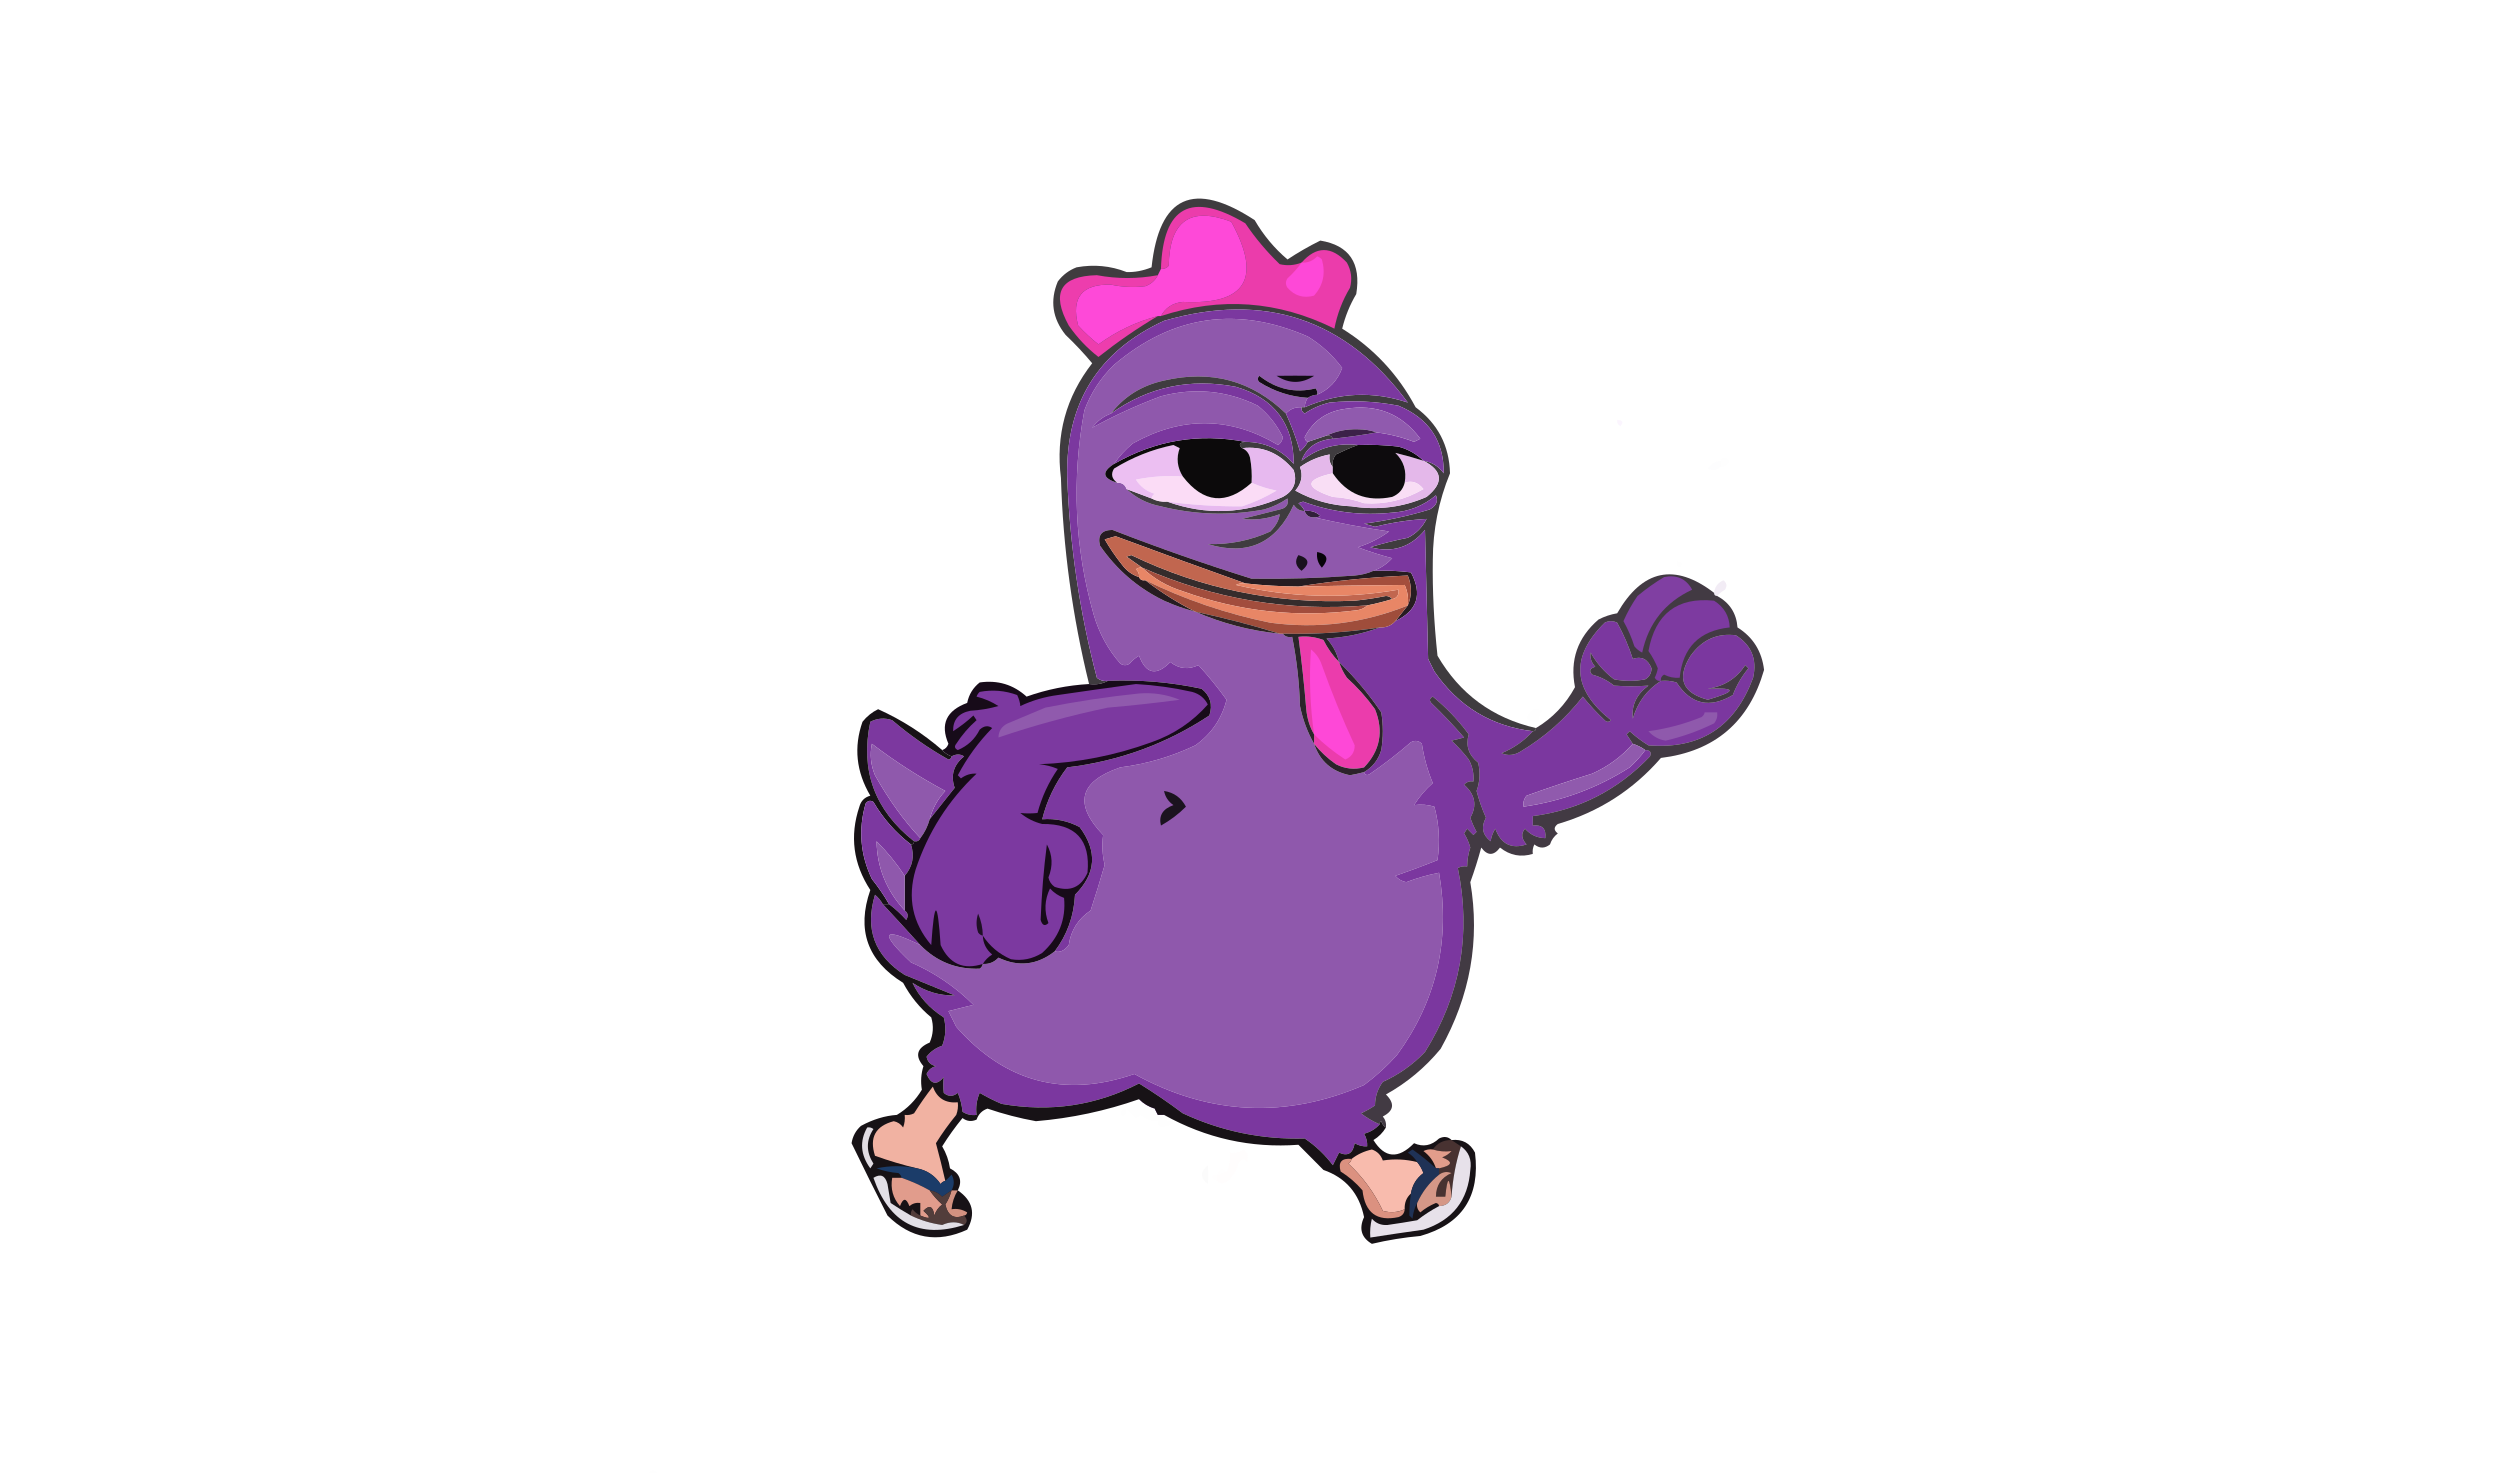 <svg xmlns="http://www.w3.org/2000/svg" viewBox="0 0 200 118" height="118" width="200">
    <g id="Group">
        <path d="M 105.375 31.576 C 105.408 31.39 105.366 31.222 105.25 31.072 C 103.61 31.475 102.11 31.14 100.75 30.066 C 100.583 30.234 100.583 30.401 100.75 30.569 C 101.937 31.317 103.229 31.736 104.625 31.827 C 104.473 32.051 104.389 32.303 104.375 32.582 C 104.292 32.582 104.208 32.582 104.125 32.582 C 103.612 32.557 103.195 32.725 102.875 33.085 C 100.149 30.449 96.899 29.568 93.125 30.443 C 91.357 30.826 89.94 31.707 88.875 33.085 C 88.279 33.305 87.779 33.682 87.375 34.217 C 89.105 33.265 90.939 32.426 92.875 31.701 C 95.568 30.99 98.151 31.242 100.625 32.456 C 101.485 33.153 102.152 33.991 102.625 34.972 C 102.592 35.239 102.467 35.448 102.25 35.601 C 98.432 33.325 94.557 33.283 90.625 35.475 C 90.025 35.974 89.525 36.519 89.125 37.111 C 88.111 37.761 88.195 38.264 89.375 38.62 C 89.757 38.602 90.007 38.77 90.125 39.124 C 90.886 39.842 91.803 40.304 92.875 40.507 C 95.612 41.188 98.362 41.272 101.125 40.759 C 101.799 40.567 102.424 40.273 103 39.878 C 103.112 40.359 102.904 40.652 102.375 40.759 C 101.375 41.011 100.375 41.262 99.375 41.514 C 100.401 41.635 101.401 41.509 102.375 41.136 C 102.331 41.597 102.081 42.059 101.625 42.52 C 100.041 43.241 98.374 43.576 96.625 43.527 C 99.82 44.498 102.112 43.45 103.5 40.382 C 103.704 40.715 103.996 40.882 104.375 40.885 C 104.493 41.239 104.743 41.406 105.125 41.388 C 107.08 41.84 109.08 42.217 111.125 42.52 C 110.362 43.072 109.528 43.492 108.625 43.778 C 109.513 44.118 110.43 44.412 111.375 44.659 C 110.945 45.125 110.445 45.46 109.875 45.665 C 109.427 45.869 108.927 45.995 108.375 46.043 C 105.626 46.25 102.876 46.334 100.125 46.294 C 96.375 45.122 92.667 43.822 89 42.394 C 88.125 42.399 87.791 42.819 88 43.652 C 89.328 45.577 91.036 47.045 93.125 48.055 C 93.939 48.425 94.773 48.718 95.625 48.936 C 97.765 49.873 100.015 50.46 102.375 50.697 C 102.458 50.697 102.542 50.697 102.625 50.697 C 102.802 50.925 103.052 51.008 103.375 50.949 C 103.737 52.771 103.945 54.616 104 56.484 C 104.226 57.575 104.601 58.582 105.125 59.503 C 105.59 60.893 106.548 61.732 108 62.019 C 108.383 61.951 108.758 61.867 109.125 61.768 C 109.224 62.025 109.391 62.067 109.625 61.893 C 110.754 61.116 111.837 60.277 112.875 59.377 C 113.196 59.205 113.488 59.247 113.75 59.503 C 113.913 60.589 114.205 61.638 114.625 62.648 C 114.049 63.146 113.549 63.733 113.125 64.409 C 113.686 64.329 114.228 64.371 114.75 64.535 C 115.129 65.939 115.213 67.365 115 68.812 C 113.902 69.251 112.777 69.67 111.625 70.07 C 111.859 70.335 112.151 70.503 112.5 70.574 C 113.358 70.244 114.233 69.992 115.125 69.819 C 116.047 75.21 114.922 80.074 111.75 84.412 C 110.95 85.301 110.075 86.098 109.125 86.802 C 102.856 89.515 96.731 89.221 90.75 85.921 C 85.169 87.851 80.419 86.593 76.5 82.147 C 76.292 81.728 76.083 81.309 75.875 80.889 C 76.542 80.721 77.208 80.554 77.875 80.386 C 76.434 78.946 74.767 77.813 72.875 76.989 C 70.322 74.574 70.572 74.113 73.625 75.606 C 74.934 76.935 76.518 77.564 78.375 77.493 C 78.514 77.396 78.597 77.27 78.625 77.115 C 79.121 77.145 79.537 76.977 79.875 76.612 C 81.47 77.374 82.97 77.206 84.375 76.109 C 84.771 76.231 85.146 76.063 85.5 75.606 C 85.67 74.426 86.254 73.503 87.25 72.838 C 87.648 71.627 88.023 70.411 88.375 69.19 C 88.186 68.4 88.145 67.603 88.25 66.8 C 85.876 64.318 86.334 62.515 89.625 61.39 C 91.723 61.123 93.723 60.536 95.625 59.629 C 96.905 58.719 97.739 57.503 98.125 55.981 C 97.438 55.022 96.688 54.099 95.875 53.213 C 95.066 53.594 94.316 53.51 93.625 52.962 C 92.516 54.098 91.683 53.931 91.125 52.458 C 90.839 52.621 90.589 52.83 90.375 53.087 C 90.125 53.255 89.875 53.255 89.625 53.087 C 88.637 51.957 87.929 50.657 87.5 49.188 C 85.969 43.819 85.719 38.367 86.75 32.834 C 87.268 31.437 88.06 30.221 89.125 29.186 C 93.805 25.214 98.972 24.459 104.625 26.921 C 105.709 27.589 106.626 28.428 107.375 29.437 C 107.006 30.438 106.339 31.151 105.375 31.576 Z" stroke="none" fill-rule="evenodd" fill="#8f58ac" id="Path"></path>
    </g>
    <g id="g1">
        <path d="M 129.375 33.588 C 129.834 33.623 129.917 33.791 129.625 34.092 C 129.426 33.977 129.342 33.809 129.375 33.588 Z" opacity="0.094" stroke="none" fill-rule="evenodd" fill="#d897fb" id="path1"></path>
    </g>
    <g id="g2">
        <path d="M 84.375 36.356 C 84.708 36.524 84.708 36.524 84.375 36.356 Z" opacity="0.004" stroke="none" fill-rule="evenodd" fill="#000000" id="path2"></path>
    </g>
    <g id="g3">
        <path d="M 137.625 37.362 C 137.625 37.195 137.625 37.027 137.625 36.859 C 137.846 36.538 138.096 36.538 138.375 36.859 C 138.249 37.216 137.999 37.384 137.625 37.362 Z" opacity="0.004" stroke="none" fill-rule="evenodd" fill="#d613e8" id="path3"></path>
    </g>
    <g id="g4">
        <path d="M 137.625 36.859 C 137.625 37.027 137.625 37.195 137.625 37.362 C 137.35 37.639 137.016 37.681 136.625 37.488 C 136.868 37.116 137.201 36.906 137.625 36.859 Z" opacity="0.008" stroke="none" fill-rule="evenodd" fill="#7b7887" id="path4"></path>
    </g>
    <g id="g5">
        <path d="M 136.125 37.866 C 136.458 38.033 136.458 38.033 136.125 37.866 Z" opacity="0.004" stroke="none" fill-rule="evenodd" fill="#00000c" id="path5"></path>
    </g>
    <g id="g6">
        <path d="M 134.125 44.91 C 134.584 44.945 134.667 45.113 134.375 45.414 C 134.176 45.299 134.092 45.131 134.125 44.91 Z" opacity="0.004" stroke="none" fill-rule="evenodd" fill="#0e0ca0" id="path6"></path>
    </g>
    <g id="g7">
        <path d="M 122.875 58.245 C 122.875 58.413 122.792 58.497 122.625 58.497 C 119.295 58.099 116.67 56.506 114.75 53.716 C 114.583 53.381 114.417 53.045 114.25 52.71 C 114.167 49.271 114.083 45.833 114 42.394 C 112.845 43.792 111.387 44.253 109.625 43.778 C 110.607 43.473 111.607 43.222 112.625 43.023 C 113.292 42.688 113.792 42.185 114.125 41.514 C 112.743 41.59 111.368 41.8 110 42.143 C 109.708 42.059 109.417 41.975 109.125 41.891 C 110.906 41.659 112.656 41.281 114.375 40.759 C 114.904 40.464 115.071 40.087 114.875 39.627 C 113.871 40.468 112.705 40.929 111.375 41.011 C 108.929 41.273 106.554 40.979 104.25 40.13 C 104.125 40.172 104 40.214 103.875 40.256 C 104.095 40.434 104.262 40.644 104.375 40.885 C 103.996 40.882 103.704 40.715 103.5 40.382 C 102.112 43.45 99.82 44.498 96.625 43.527 C 98.374 43.576 100.041 43.241 101.625 42.52 C 102.081 42.059 102.331 41.597 102.375 41.136 C 101.401 41.509 100.401 41.635 99.375 41.514 C 100.375 41.262 101.375 41.011 102.375 40.759 C 102.904 40.652 103.112 40.359 103 39.878 C 102.424 40.273 101.799 40.567 101.125 40.759 C 98.362 41.272 95.612 41.188 92.875 40.507 C 91.803 40.304 90.886 39.842 90.125 39.124 C 90.792 39.375 91.458 39.627 92.125 39.878 C 92.51 40.08 92.927 40.164 93.375 40.13 C 96.488 41.248 99.572 41.123 102.625 39.753 C 103.503 39.273 103.794 38.56 103.5 37.614 C 102.386 36.252 101.011 35.665 99.375 35.853 C 99.061 35.57 99.144 35.403 99.625 35.35 C 101.181 35.357 102.473 35.944 103.5 37.111 C 103.493 33.914 101.951 31.859 98.875 30.947 C 95.204 30.234 91.871 30.947 88.875 33.085 C 89.94 31.707 91.357 30.826 93.125 30.443 C 96.899 29.568 100.149 30.449 102.875 33.085 C 103.322 34.055 103.697 35.062 104 36.104 C 104.261 35.885 104.469 35.633 104.625 35.35 C 105.125 35.182 105.625 35.014 106.125 34.846 C 106.373 34.803 106.539 34.887 106.625 35.098 C 105.325 35.23 104.491 35.817 104.125 36.859 C 105.45 35.828 106.95 35.409 108.625 35.601 C 108.055 35.812 107.471 36.064 106.875 36.356 C 106.643 36.655 106.56 36.991 106.625 37.362 C 106.392 37.094 106.308 36.758 106.375 36.356 C 105.516 36.516 104.724 36.851 104 37.362 C 104.25 38.041 104.125 38.67 103.625 39.249 C 105.015 40.023 106.515 40.442 108.125 40.507 C 110.223 40.838 112.223 40.587 114.125 39.753 C 115.516 38.636 115.433 37.671 113.875 36.859 C 114.549 36.968 115.091 37.304 115.5 37.866 C 115.521 35.275 114.313 33.472 111.875 32.456 C 110.054 32.101 108.22 32.017 106.375 32.205 C 105.648 32.378 104.981 32.671 104.375 33.085 C 104.175 32.97 104.092 32.802 104.125 32.582 C 104.208 32.582 104.292 32.582 104.375 32.582 C 107.091 31.394 109.841 31.268 112.625 32.205 C 107.673 25.511 101.173 23.331 93.125 25.663 C 87.85 28.101 85.267 32.252 85.375 38.117 C 85.573 43.576 86.364 48.943 87.75 54.22 C 88.003 54.43 88.295 54.514 88.625 54.471 C 88.184 54.713 87.684 54.797 87.125 54.723 C 85.793 49.318 85.043 43.825 84.875 38.243 C 84.446 34.811 85.279 31.75 87.375 29.06 C 86.713 28.267 86.004 27.512 85.25 26.795 C 84.192 25.478 83.984 24.052 84.625 22.518 C 85.019 21.996 85.519 21.618 86.125 21.386 C 87.505 21.135 88.838 21.26 90.125 21.763 C 90.766 21.789 91.433 21.663 92.125 21.386 C 92.735 15.667 95.485 14.409 100.375 17.612 C 101.077 18.82 101.952 19.869 103 20.757 C 103.849 20.194 104.724 19.691 105.625 19.247 C 107.945 19.628 108.903 21.053 108.5 23.525 C 107.99 24.385 107.615 25.307 107.375 26.292 C 109.894 27.862 111.852 29.959 113.25 32.582 C 115.026 33.893 115.943 35.654 116 37.866 C 115.092 40.08 114.634 42.386 114.625 44.785 C 114.588 47.233 114.713 49.791 115 52.458 C 116.78 55.517 119.405 57.446 122.875 58.245 Z" opacity="0.827" stroke="none" fill-rule="evenodd" fill="#181418" id="path7"></path>
    </g>
    <g id="g8">
        <path d="M 109.875 45.665 C 110.879 45.623 111.879 45.665 112.875 45.791 C 113.812 47.549 113.395 48.849 111.625 49.691 C 111.958 49.271 112.292 48.852 112.625 48.433 C 112.954 47.662 112.954 46.865 112.625 46.043 C 109.664 46.173 106.747 46.466 103.875 46.923 C 102.453 46.915 101.036 46.831 99.625 46.672 C 96.16 45.439 92.701 44.181 89.25 42.898 C 88.958 42.981 88.667 43.065 88.375 43.149 C 88.784 43.855 89.243 44.526 89.75 45.162 C 90.113 45.656 90.571 45.992 91.125 46.168 C 91.211 46.379 91.377 46.463 91.625 46.42 C 92.874 47.385 94.207 48.223 95.625 48.936 C 94.773 48.718 93.939 48.425 93.125 48.055 C 91.036 47.045 89.328 45.577 88 43.652 C 87.791 42.819 88.125 42.399 89 42.394 C 92.667 43.822 96.375 45.122 100.125 46.294 C 102.876 46.334 105.626 46.25 108.375 46.043 C 108.927 45.995 109.427 45.869 109.875 45.665 Z" opacity="0.969" stroke="none" fill-rule="evenodd" fill="#20161b" id="path8"></path>
    </g>
    <g id="g9">
        <path d="M 111.375 47.93 C 110.721 48.129 110.054 48.296 109.375 48.433 C 103.108 48.945 97.108 47.939 91.375 45.414 C 90.975 45.126 90.558 44.832 90.125 44.533 C 90.25 44.491 90.375 44.449 90.5 44.407 C 96.13 47.121 102.089 48.337 108.375 48.055 C 109.215 47.971 110.049 47.845 110.875 47.678 C 111.104 47.689 111.271 47.773 111.375 47.93 Z" opacity="0.916" stroke="none" fill-rule="evenodd" fill="#231a1a" id="path9"></path>
    </g>
    <g id="g10">
        <path d="M 112.625 48.433 C 112.689 47.856 112.606 47.311 112.375 46.797 C 109.545 46.819 106.711 46.861 103.875 46.923 C 106.747 46.466 109.664 46.173 112.625 46.043 C 112.954 46.865 112.954 47.662 112.625 48.433 Z" stroke="none" fill-rule="evenodd" fill="#a44e3c" id="path10"></path>
    </g>
    <g id="g11">
        <path d="M 99.625 46.672 C 99.362 46.634 99.112 46.676 98.875 46.797 C 103.188 47.809 107.522 47.934 111.875 47.175 C 111.929 47.597 111.762 47.849 111.375 47.93 C 111.271 47.773 111.104 47.689 110.875 47.678 C 110.049 47.845 109.215 47.971 108.375 48.055 C 102.089 48.337 96.13 47.121 90.5 44.407 C 90.375 44.449 90.25 44.491 90.125 44.533 C 90.558 44.832 90.975 45.126 91.375 45.414 C 91.19 45.381 91.023 45.423 90.875 45.539 C 91.063 45.708 91.147 45.918 91.125 46.168 C 90.571 45.992 90.113 45.656 89.75 45.162 C 89.243 44.526 88.784 43.855 88.375 43.149 C 88.667 43.065 88.958 42.981 89.25 42.898 C 92.701 44.181 96.16 45.439 99.625 46.672 Z" stroke="none" fill-rule="evenodd" fill="#c1664f" id="path11"></path>
    </g>
    <g id="g12">
        <path d="M 103.875 44.407 C 104.739 44.668 104.823 45.087 104.125 45.665 C 103.644 45.297 103.561 44.877 103.875 44.407 Z" stroke="none" fill-rule="evenodd" fill="#19121d" id="path12"></path>
    </g>
    <g id="g13">
        <path d="M 105.375 44.156 C 106.21 44.33 106.335 44.749 105.75 45.414 C 105.433 45.06 105.308 44.641 105.375 44.156 Z" stroke="none" fill-rule="evenodd" fill="#070409" id="path13"></path>
    </g>
    <g id="g14">
        <path d="M 104.375 40.885 C 104.857 40.817 105.274 40.943 105.625 41.262 C 105.477 41.379 105.31 41.421 105.125 41.388 C 104.743 41.406 104.493 41.239 104.375 40.885 Z" opacity="0.969" stroke="none" fill-rule="evenodd" fill="#2c1a34" id="path14"></path>
    </g>
    <g id="g15">
        <path d="M 94.625 38.117 C 96.276 40.259 98.109 40.426 100.125 38.62 C 100.76 38.903 101.427 39.113 102.125 39.249 C 101.247 39.767 100.331 40.186 99.375 40.507 C 97.37 40.521 95.37 40.395 93.375 40.13 C 92.927 40.164 92.51 40.08 92.125 39.878 C 92.153 39.723 92.236 39.597 92.375 39.501 C 91.731 39.304 91.231 38.927 90.875 38.369 C 92.114 38.119 93.364 38.035 94.625 38.117 Z" stroke="none" fill-rule="evenodd" fill="#fbdcf6" id="path15"></path>
    </g>
    <g id="g16">
        <path d="M 113.875 36.859 C 115.433 37.671 115.516 38.636 114.125 39.753 C 112.223 40.587 110.223 40.838 108.125 40.507 C 106.515 40.442 105.015 40.023 103.625 39.249 C 104.125 38.67 104.25 38.041 104 37.362 C 104.724 36.851 105.516 36.516 106.375 36.356 C 106.308 36.758 106.392 37.094 106.625 37.362 C 106.625 37.53 106.625 37.698 106.625 37.866 C 104.349 38.375 104.349 39.004 106.625 39.753 C 107.489 39.798 108.322 39.966 109.125 40.256 C 110.811 40.372 112.394 39.995 113.875 39.124 C 113.45 38.589 112.95 38.421 112.375 38.62 C 112.547 37.668 112.297 36.871 111.625 36.23 C 112.359 36.405 113.109 36.615 113.875 36.859 Z" stroke="none" fill-rule="evenodd" fill="#e4b8ea" id="path16"></path>
    </g>
    <g id="g17">
        <path d="M 106.625 37.866 C 107.761 39.548 109.345 40.177 111.375 39.753 C 111.909 39.532 112.242 39.155 112.375 38.62 C 112.95 38.421 113.45 38.589 113.875 39.124 C 112.394 39.995 110.811 40.372 109.125 40.256 C 108.322 39.966 107.489 39.798 106.625 39.753 C 104.349 39.004 104.349 38.375 106.625 37.866 Z" stroke="none" fill-rule="evenodd" fill="#f9def5" id="path17"></path>
    </g>
    <g id="g18">
        <path d="M 94.625 38.117 C 93.364 38.035 92.114 38.119 90.875 38.369 C 91.231 38.927 91.731 39.304 92.375 39.501 C 92.236 39.597 92.153 39.723 92.125 39.878 C 91.458 39.627 90.792 39.375 90.125 39.124 C 90.007 38.77 89.757 38.602 89.375 38.62 C 88.938 38.296 88.855 37.919 89.125 37.488 C 90.6 36.578 92.183 35.949 93.875 35.601 C 94.042 35.685 94.208 35.769 94.375 35.853 C 94.091 36.641 94.174 37.395 94.625 38.117 Z" stroke="none" fill-rule="evenodd" fill="#ecbff2" id="path18"></path>
    </g>
    <g id="g19">
        <path d="M 99.375 35.853 C 101.011 35.665 102.386 36.252 103.5 37.614 C 103.794 38.56 103.503 39.273 102.625 39.753 C 99.572 41.123 96.488 41.248 93.375 40.13 C 95.37 40.395 97.37 40.521 99.375 40.507 C 100.331 40.186 101.247 39.767 102.125 39.249 C 101.427 39.113 100.76 38.903 100.125 38.62 C 100.166 37.944 100.124 37.273 100 36.608 C 99.906 36.245 99.698 35.993 99.375 35.853 Z" stroke="none" fill-rule="evenodd" fill="#e7b9ef" id="path19"></path>
    </g>
    <g id="g20">
        <path d="M 108.625 35.601 C 109.712 35.56 110.795 35.602 111.875 35.727 C 112.658 35.943 113.325 36.321 113.875 36.859 C 113.109 36.615 112.359 36.405 111.625 36.23 C 112.297 36.871 112.547 37.668 112.375 38.62 C 112.242 39.155 111.909 39.532 111.375 39.753 C 109.345 40.177 107.761 39.548 106.625 37.866 C 106.625 37.698 106.625 37.53 106.625 37.362 C 106.56 36.991 106.643 36.655 106.875 36.356 C 107.471 36.064 108.055 35.812 108.625 35.601 Z" opacity="0.996" stroke="none" fill-rule="evenodd" fill="#0c0a0c" id="path20"></path>
    </g>
    <g id="g21">
        <path d="M 99.625 35.35 C 99.144 35.403 99.061 35.57 99.375 35.853 C 99.698 35.993 99.906 36.245 100 36.608 C 100.124 37.273 100.166 37.944 100.125 38.62 C 98.109 40.426 96.276 40.259 94.625 38.117 C 94.174 37.395 94.091 36.641 94.375 35.853 C 94.208 35.769 94.042 35.685 93.875 35.601 C 92.183 35.949 90.6 36.578 89.125 37.488 C 88.855 37.919 88.938 38.296 89.375 38.62 C 88.195 38.264 88.111 37.761 89.125 37.111 C 92.423 35.222 95.923 34.635 99.625 35.35 Z" opacity="0.995" stroke="none" fill-rule="evenodd" fill="#0c0a0b" id="path21"></path>
    </g>
    <g id="g22">
        <path d="M 113.875 36.859 C 113.325 36.321 112.658 35.943 111.875 35.727 C 110.795 35.602 109.712 35.56 108.625 35.601 C 106.95 35.409 105.45 35.828 104.125 36.859 C 104.491 35.817 105.325 35.23 106.625 35.098 C 107.831 34.974 108.997 34.806 110.125 34.595 C 111.157 34.719 112.157 34.97 113.125 35.35 C 113.292 35.266 113.458 35.182 113.625 35.098 C 112.137 33.101 110.137 32.305 107.625 32.708 C 106.136 32.909 105.053 33.664 104.375 34.972 C 104.393 35.165 104.476 35.291 104.625 35.35 C 104.469 35.633 104.261 35.885 104 36.104 C 103.697 35.062 103.322 34.055 102.875 33.085 C 103.195 32.725 103.612 32.557 104.125 32.582 C 104.092 32.802 104.175 32.97 104.375 33.085 C 104.981 32.671 105.648 32.378 106.375 32.205 C 108.22 32.017 110.054 32.101 111.875 32.456 C 114.313 33.472 115.521 35.275 115.5 37.866 C 115.091 37.304 114.549 36.968 113.875 36.859 Z" stroke="none" fill-rule="evenodd" fill="#7c38a1" id="path22"></path>
    </g>
    <g id="g23">
        <path d="M 99.625 35.35 C 95.923 34.635 92.423 35.222 89.125 37.111 C 89.525 36.519 90.025 35.974 90.625 35.475 C 94.557 33.283 98.432 33.325 102.25 35.601 C 102.467 35.448 102.592 35.239 102.625 34.972 C 102.152 33.991 101.485 33.153 100.625 32.456 C 98.151 31.242 95.568 30.99 92.875 31.701 C 90.939 32.426 89.105 33.265 87.375 34.217 C 87.779 33.682 88.279 33.305 88.875 33.085 C 91.871 30.947 95.204 30.234 98.875 30.947 C 101.951 31.859 103.493 33.914 103.5 37.111 C 102.473 35.944 101.181 35.357 99.625 35.35 Z" stroke="none" fill-rule="evenodd" fill="#7a379e" id="path23"></path>
    </g>
    <g id="g24">
        <path d="M 110.125 34.595 C 109.674 34.428 109.174 34.345 108.625 34.343 C 107.721 34.318 106.887 34.485 106.125 34.846 C 105.625 35.014 105.125 35.182 104.625 35.35 C 104.476 35.291 104.393 35.165 104.375 34.972 C 105.053 33.664 106.136 32.909 107.625 32.708 C 110.137 32.305 112.137 33.101 113.625 35.098 C 113.458 35.182 113.292 35.266 113.125 35.35 C 112.157 34.97 111.157 34.719 110.125 34.595 Z" stroke="none" fill-rule="evenodd" fill="#905aae" id="path24"></path>
    </g>
    <g id="g25">
        <path d="M 110.125 34.595 C 108.997 34.806 107.831 34.974 106.625 35.098 C 106.539 34.887 106.373 34.803 106.125 34.846 C 106.887 34.485 107.721 34.318 108.625 34.343 C 109.174 34.345 109.674 34.428 110.125 34.595 Z" opacity="0.996" stroke="none" fill-rule="evenodd" fill="#3c2148" id="path25"></path>
    </g>
    <g id="g26">
        <path d="M 92.625 22.015 C 92.414 22.436 92.081 22.729 91.625 22.896 C 90.706 23.009 89.789 22.967 88.875 22.77 C 86.552 22.715 85.677 23.805 86.25 26.041 C 86.754 26.59 87.296 27.093 87.875 27.55 C 89.321 26.496 90.904 25.741 92.625 25.286 C 90.989 26.255 89.405 27.346 87.875 28.557 C 86.96 27.845 86.169 27.007 85.5 26.041 C 84.069 23.427 84.819 22.085 87.75 22.015 C 89.383 22.319 91.008 22.319 92.625 22.015 Z" stroke="none" fill-rule="evenodd" fill="#ed3dad" id="path26"></path>
    </g>
    <g id="g27">
        <path d="M 104.125 21.009 C 105.303 19.672 106.511 19.672 107.75 21.009 C 108.105 21.645 108.189 22.316 108 23.021 C 107.395 24.029 106.978 25.119 106.75 26.292 C 102.255 24.058 97.63 23.723 92.875 25.286 C 93.24 24.612 93.824 24.235 94.625 24.154 C 99.691 24.402 100.983 22.264 98.5 17.738 C 95.229 16.493 93.562 17.667 93.5 21.26 C 93.332 21.449 93.124 21.533 92.875 21.512 C 93.04 16.505 95.29 15.289 99.625 17.864 C 100.423 19.047 101.34 20.137 102.375 21.134 C 102.971 21.274 103.554 21.232 104.125 21.009 Z" stroke="none" fill-rule="evenodd" fill="#eb3cab" id="path27"></path>
    </g>
    <g id="g28">
        <path d="M 104.125 21.009 C 104.621 21.038 105.037 20.87 105.375 20.505 C 105.522 20.558 105.647 20.642 105.75 20.757 C 106.065 21.866 105.857 22.831 105.125 23.65 C 104.287 23.884 103.579 23.675 103 23.021 C 102.833 22.77 102.833 22.518 103 22.267 C 103.439 21.868 103.814 21.449 104.125 21.009 Z" stroke="none" fill-rule="evenodd" fill="#fe48d7" id="path28"></path>
    </g>
    <g id="g29">
        <path d="M 92.875 25.286 C 92.792 25.286 92.708 25.286 92.625 25.286 C 90.904 25.741 89.321 26.496 87.875 27.55 C 87.296 27.093 86.754 26.59 86.25 26.041 C 85.677 23.805 86.552 22.715 88.875 22.77 C 89.789 22.967 90.706 23.009 91.625 22.896 C 92.081 22.729 92.414 22.436 92.625 22.015 C 92.708 21.847 92.792 21.679 92.875 21.512 C 93.124 21.533 93.332 21.449 93.5 21.26 C 93.562 17.667 95.229 16.493 98.5 17.738 C 100.983 22.264 99.691 24.402 94.625 24.154 C 93.824 24.235 93.24 24.612 92.875 25.286 Z" stroke="none" fill-rule="evenodd" fill="#fe49d8" id="path29"></path>
    </g>
    <g id="g30">
        <path d="M 137.375 47.678 C 137.208 47.678 137.125 47.594 137.125 47.426 C 137.178 46.952 137.428 46.617 137.875 46.42 C 138.146 46.638 138.187 46.889 138 47.175 C 137.751 47.317 137.543 47.485 137.375 47.678 Z" opacity="0.114" stroke="none" fill-rule="evenodd" fill="#9058aa" id="path30"></path>
    </g>
    <g id="g31">
        <path d="M 91.375 45.414 C 97.108 47.939 103.108 48.945 109.375 48.433 C 109.184 48.626 108.934 48.752 108.625 48.81 C 103.823 49.437 99.156 48.934 94.625 47.301 C 93.375 46.915 92.292 46.286 91.375 45.414 Z" stroke="none" fill-rule="evenodd" fill="#a24d3d" id="path31"></path>
    </g>
    <g id="g32">
        <path d="M 122.625 58.497 C 121.95 59.253 121.116 59.84 120.125 60.258 C 120.617 60.477 121.117 60.435 121.625 60.132 C 123.563 58.978 125.23 57.511 126.625 55.729 C 127.156 56.389 127.739 57.018 128.375 57.616 C 128.542 57.784 128.708 57.784 128.875 57.616 C 125.777 55.154 125.611 52.554 128.375 49.817 C 128.708 49.649 129.042 49.649 129.375 49.817 C 129.886 50.74 130.302 51.705 130.625 52.71 C 131.319 52.472 131.819 52.723 132.125 53.465 C 132.118 53.85 131.951 54.143 131.625 54.345 C 130.792 54.513 129.958 54.513 129.125 54.345 C 128.358 53.771 127.733 53.058 127.25 52.207 C 127.184 52.625 127.309 53.003 127.625 53.339 C 127.182 53.474 127.099 53.683 127.375 53.968 C 128.022 54.143 128.605 54.436 129.125 54.849 C 130.048 54.919 130.965 54.919 131.875 54.849 C 130.924 55.543 130.508 56.424 130.625 57.49 C 131.004 56.189 131.754 55.182 132.875 54.471 C 133.3 54.431 133.717 54.473 134.125 54.597 C 135.278 56.359 136.778 56.694 138.625 55.603 C 138.926 54.818 139.343 54.105 139.875 53.465 C 139.792 53.381 139.708 53.297 139.625 53.213 C 138.91 54.287 137.91 54.916 136.625 55.1 C 138.945 55.001 138.945 55.294 136.625 55.981 C 134.574 55.428 134.116 54.254 135.25 52.458 C 136.166 51.178 137.374 50.633 138.875 50.823 C 140.123 51.617 140.581 52.75 140.25 54.22 C 138.799 58.156 136.008 59.959 131.875 59.629 C 131.34 59.3 130.84 58.923 130.375 58.497 C 130.292 58.581 130.208 58.665 130.125 58.748 C 130.298 59.005 130.465 59.256 130.625 59.503 C 129.727 60.529 128.644 61.326 127.375 61.893 C 125.61 62.442 123.86 63.029 122.125 63.655 C 121.916 63.909 121.832 64.203 121.875 64.535 C 124.944 64.096 127.777 63.047 130.375 61.39 C 130.85 60.955 131.267 60.494 131.625 60.006 C 132.007 60.011 132.132 60.178 132 60.51 C 129.42 63.213 126.295 64.806 122.625 65.29 C 122.625 65.542 122.625 65.793 122.625 66.045 C 123.375 65.961 123.708 66.296 123.625 67.051 C 122.975 67.039 122.434 66.787 122 66.296 C 121.668 66.679 121.71 67.099 122.125 67.554 C 120.908 67.948 120.075 67.529 119.625 66.296 C 119.43 66.606 119.305 66.941 119.25 67.303 C 118.591 66.788 118.466 66.159 118.875 65.416 C 118.567 64.723 118.317 64.01 118.125 63.277 C 118.394 62.538 118.435 61.783 118.25 61.013 C 117.483 60.399 117.233 59.645 117.5 58.748 C 116.672 57.621 115.713 56.615 114.625 55.729 C 114.37 55.856 114.328 56.023 114.5 56.232 C 115.421 57.117 116.296 58.039 117.125 59 C 116.792 59.084 116.458 59.168 116.125 59.252 C 116.622 59.711 117.081 60.214 117.5 60.761 C 117.8 61.309 117.925 61.896 117.875 62.522 C 117.581 62.467 117.331 62.551 117.125 62.774 C 118.017 63.565 118.184 64.445 117.625 65.416 C 117.757 65.808 117.924 66.185 118.125 66.548 C 118.042 66.632 117.958 66.716 117.875 66.8 C 117.708 66.632 117.542 66.464 117.375 66.296 C 117.292 66.422 117.208 66.548 117.125 66.674 C 117.349 67.025 117.515 67.402 117.625 67.806 C 117.461 68.297 117.378 68.801 117.375 69.316 C 117.112 69.278 116.862 69.32 116.625 69.441 C 117.716 74.71 116.841 79.616 114 84.16 C 113.028 85.173 111.903 85.97 110.625 86.55 C 110.22 87.095 110.011 87.724 110 88.437 C 109.645 88.679 109.27 88.888 108.875 89.066 C 109.341 89.426 109.841 89.719 110.375 89.947 C 110.052 90.308 109.636 90.559 109.125 90.701 C 109.312 91.012 109.395 91.348 109.375 91.708 C 109.018 91.728 108.684 91.644 108.375 91.456 C 108.237 92.277 107.82 92.529 107.125 92.211 C 106.958 92.546 106.792 92.882 106.625 93.217 C 106.002 92.381 105.252 91.668 104.375 91.079 C 100.957 91.175 97.707 90.504 94.625 89.066 C 93.487 88.211 92.32 87.415 91.125 86.676 C 87.673 88.453 84.006 88.998 80.125 88.311 C 79.525 88.055 78.942 87.762 78.375 87.431 C 78.132 87.995 78.048 88.582 78.125 89.192 C 77.714 89.246 77.339 89.162 77 88.94 C 76.952 88.418 76.827 87.915 76.625 87.431 C 76.24 87.744 75.865 87.744 75.5 87.431 C 75.451 87.001 75.451 86.582 75.5 86.173 C 74.943 86.841 74.484 86.757 74.125 85.921 C 74.272 85.594 74.522 85.385 74.875 85.292 C 74.455 85.205 74.205 84.953 74.125 84.537 C 74.447 84.122 74.863 83.829 75.375 83.657 C 75.664 82.915 75.705 82.161 75.5 81.392 C 74.367 80.675 73.533 79.752 73 78.625 C 74.051 79.328 75.176 79.664 76.375 79.631 C 75.052 79.087 73.719 78.542 72.375 77.996 C 69.963 76.462 69.171 74.324 70 71.58 C 70.261 71.8 70.469 72.051 70.625 72.335 C 71.647 73.429 72.647 74.519 73.625 75.606 C 70.572 74.113 70.322 74.574 72.875 76.989 C 74.767 77.813 76.434 78.946 77.875 80.386 C 77.208 80.554 76.542 80.721 75.875 80.889 C 76.083 81.309 76.292 81.728 76.5 82.147 C 80.419 86.593 85.169 87.851 90.75 85.921 C 96.731 89.221 102.856 89.515 109.125 86.802 C 110.075 86.098 110.95 85.301 111.75 84.412 C 114.922 80.074 116.047 75.21 115.125 69.819 C 114.233 69.992 113.358 70.244 112.5 70.574 C 112.151 70.503 111.859 70.335 111.625 70.07 C 112.777 69.67 113.902 69.251 115 68.812 C 115.213 67.365 115.129 65.939 114.75 64.535 C 114.228 64.371 113.686 64.329 113.125 64.409 C 113.549 63.733 114.049 63.146 114.625 62.648 C 114.205 61.638 113.913 60.589 113.75 59.503 C 113.488 59.247 113.196 59.205 112.875 59.377 C 111.837 60.277 110.754 61.116 109.625 61.893 C 109.391 62.067 109.224 62.025 109.125 61.768 C 109.808 61.372 110.266 60.785 110.5 60.006 C 110.667 59 110.667 57.994 110.5 56.987 C 109.503 55.524 108.378 54.182 107.125 52.962 C 106.957 52.247 106.623 51.618 106.125 51.075 C 107.619 50.993 109.036 50.699 110.375 50.194 C 110.888 50.219 111.305 50.051 111.625 49.691 C 113.395 48.849 113.812 47.549 112.875 45.791 C 111.879 45.665 110.879 45.623 109.875 45.665 C 110.445 45.46 110.945 45.125 111.375 44.659 C 110.43 44.412 109.513 44.118 108.625 43.778 C 109.528 43.492 110.362 43.072 111.125 42.52 C 109.08 42.217 107.08 41.84 105.125 41.388 C 105.31 41.421 105.477 41.379 105.625 41.262 C 105.274 40.943 104.857 40.817 104.375 40.885 C 104.262 40.644 104.095 40.434 103.875 40.256 C 104 40.214 104.125 40.172 104.25 40.13 C 106.554 40.979 108.929 41.273 111.375 41.011 C 112.705 40.929 113.871 40.468 114.875 39.627 C 115.071 40.087 114.904 40.464 114.375 40.759 C 112.656 41.281 110.906 41.659 109.125 41.891 C 109.417 41.975 109.708 42.059 110 42.143 C 111.368 41.8 112.743 41.59 114.125 41.514 C 113.792 42.185 113.292 42.688 112.625 43.023 C 111.607 43.222 110.607 43.473 109.625 43.778 C 111.387 44.253 112.845 43.792 114 42.394 C 114.083 45.833 114.167 49.271 114.25 52.71 C 114.417 53.045 114.583 53.381 114.75 53.716 C 116.67 56.506 119.295 58.099 122.625 58.497 Z M 91.125 87.934 C 91.671 87.786 92.088 88.038 92.375 88.689 C 91.897 88.544 91.48 88.292 91.125 87.934 Z M 92.375 88.689 C 92.757 88.67 93.007 88.838 93.125 89.192 C 92.958 89.192 92.792 89.192 92.625 89.192 C 92.542 89.024 92.458 88.857 92.375 88.689 Z" stroke="none" fill-rule="evenodd" fill="#7b379f" id="path32"></path>
    </g>
    <g id="g33">
        <path d="M 91.375 45.414 C 92.292 46.286 93.375 46.915 94.625 47.301 C 99.156 48.934 103.823 49.437 108.625 48.81 C 108.934 48.752 109.184 48.626 109.375 48.433 C 110.054 48.296 110.721 48.129 111.375 47.93 C 111.762 47.849 111.929 47.597 111.875 47.175 C 107.522 47.934 103.188 47.809 98.875 46.797 C 99.112 46.676 99.362 46.634 99.625 46.672 C 101.036 46.831 102.453 46.915 103.875 46.923 C 106.711 46.861 109.545 46.819 112.375 46.797 C 112.606 47.311 112.689 47.856 112.625 48.433 C 109.092 49.864 105.425 50.325 101.625 49.817 C 98.129 49.105 94.796 47.973 91.625 46.42 C 91.377 46.463 91.211 46.379 91.125 46.168 C 91.147 45.918 91.063 45.708 90.875 45.539 C 91.023 45.423 91.19 45.381 91.375 45.414 Z" stroke="none" fill-rule="evenodd" fill="#e88666" id="path33"></path>
    </g>
    <g id="g34">
        <path d="M 91.625 46.42 C 94.796 47.973 98.129 49.105 101.625 49.817 C 105.425 50.325 109.092 49.864 112.625 48.433 C 112.292 48.852 111.958 49.271 111.625 49.691 C 111.305 50.051 110.888 50.219 110.375 50.194 C 107.809 50.59 105.226 50.758 102.625 50.697 C 102.542 50.697 102.458 50.697 102.375 50.697 C 100.175 50.01 97.925 49.423 95.625 48.936 C 94.207 48.223 92.874 47.385 91.625 46.42 Z" stroke="none" fill-rule="evenodd" fill="#9f4d3b" id="path34"></path>
    </g>
    <g id="g35">
        <path d="M 104.375 32.582 C 104.389 32.303 104.473 32.051 104.625 31.827 C 104.848 31.674 105.098 31.59 105.375 31.576 C 106.339 31.151 107.006 30.438 107.375 29.437 C 106.626 28.428 105.709 27.589 104.625 26.921 C 98.972 24.459 93.805 25.214 89.125 29.186 C 88.06 30.221 87.268 31.437 86.75 32.834 C 85.719 38.367 85.969 43.819 87.5 49.188 C 87.929 50.657 88.637 51.957 89.625 53.087 C 89.875 53.255 90.125 53.255 90.375 53.087 C 90.589 52.83 90.839 52.621 91.125 52.458 C 91.683 53.931 92.516 54.098 93.625 52.962 C 94.316 53.51 95.066 53.594 95.875 53.213 C 96.688 54.099 97.438 55.022 98.125 55.981 C 97.739 57.503 96.905 58.719 95.625 59.629 C 93.723 60.536 91.723 61.123 89.625 61.39 C 86.334 62.515 85.876 64.318 88.25 66.8 C 88.145 67.603 88.186 68.4 88.375 69.19 C 88.023 70.411 87.648 71.627 87.25 72.838 C 86.254 73.503 85.67 74.426 85.5 75.606 C 85.146 76.063 84.771 76.231 84.375 76.109 C 85.372 74.789 85.913 73.279 86 71.58 C 87.688 69.9 87.812 68.097 86.375 66.171 C 85.437 65.67 84.437 65.461 83.375 65.542 C 83.753 64.025 84.42 62.642 85.375 61.39 C 89.509 60.899 93.3 59.515 96.75 57.239 C 97.031 56.369 96.823 55.656 96.125 55.1 C 93.657 54.57 91.157 54.36 88.625 54.471 C 88.295 54.514 88.003 54.43 87.75 54.22 C 86.364 48.943 85.573 43.576 85.375 38.117 C 85.267 32.252 87.85 28.101 93.125 25.663 C 101.173 23.331 107.673 25.511 112.625 32.205 C 109.841 31.268 107.091 31.394 104.375 32.582 Z" stroke="none" fill-rule="evenodd" fill="#7b389f" id="path35"></path>
    </g>
    <g id="g36">
        <path d="M 105.375 31.576 C 105.098 31.59 104.848 31.674 104.625 31.827 C 103.229 31.736 101.937 31.317 100.75 30.569 C 100.583 30.401 100.583 30.234 100.75 30.066 C 102.11 31.14 103.61 31.475 105.25 31.072 C 105.366 31.222 105.408 31.39 105.375 31.576 Z" stroke="none" fill-rule="evenodd" fill="#140d16" id="path36"></path>
    </g>
    <g id="g37">
        <path d="M 102.125 30.066 C 103.095 30.051 104.095 30.051 105.125 30.066 C 104.134 30.715 103.134 30.715 102.125 30.066 Z" stroke="none" fill-rule="evenodd" fill="#110b14" id="path37"></path>
    </g>
    <g id="g38">
        <path d="M 95.625 48.936 C 97.925 49.423 100.175 50.01 102.375 50.697 C 100.015 50.46 97.765 49.873 95.625 48.936 Z" opacity="0.961" stroke="none" fill-rule="evenodd" fill="#271b1e" id="path38"></path>
    </g>
    <g id="g39">
        <path d="M 126.125 50.446 C 126.458 50.613 126.458 50.613 126.125 50.446 Z" opacity="0.004" stroke="none" fill-rule="evenodd" fill="#000000" id="path39"></path>
    </g>
    <g id="g40">
        <path d="M 107.125 52.962 C 107.268 53.403 107.477 53.823 107.75 54.22 C 108.592 54.983 109.342 55.822 110 56.736 C 110.705 58.494 110.413 60.046 109.125 61.39 C 108.341 61.589 107.591 61.505 106.875 61.139 C 106.208 60.67 105.625 60.125 105.125 59.503 C 105.125 59.252 105.125 59 105.125 58.748 C 104.778 58.15 104.57 57.48 104.5 56.736 C 104.34 54.798 104.132 52.869 103.875 50.949 C 104.562 50.87 105.228 50.954 105.875 51.2 C 106.209 51.868 106.626 52.455 107.125 52.962 Z" stroke="none" fill-rule="evenodd" fill="#eb3cac" id="path40"></path>
    </g>
    <g id="g41">
        <path d="M 105.125 58.748 C 104.805 56.484 104.722 54.219 104.875 51.955 C 105.286 52.277 105.578 52.696 105.75 53.213 C 106.528 55.396 107.403 57.534 108.375 59.629 C 108.376 60.173 108.126 60.551 107.625 60.761 C 106.698 60.159 105.865 59.488 105.125 58.748 Z" stroke="none" fill-rule="evenodd" fill="#fe48d7" id="path41"></path>
    </g>
    <g id="g42">
        <path d="M 110.375 50.194 C 109.036 50.699 107.619 50.993 106.125 51.075 C 106.623 51.618 106.957 52.247 107.125 52.962 C 106.626 52.455 106.209 51.868 105.875 51.2 C 105.228 50.954 104.562 50.87 103.875 50.949 C 104.132 52.869 104.34 54.798 104.5 56.736 C 104.57 57.48 104.778 58.15 105.125 58.748 C 105.125 59 105.125 59.252 105.125 59.503 C 104.601 58.582 104.226 57.575 104 56.484 C 103.945 54.616 103.737 52.771 103.375 50.949 C 103.052 51.008 102.802 50.925 102.625 50.697 C 105.226 50.758 107.809 50.59 110.375 50.194 Z" opacity="0.923" stroke="none" fill-rule="evenodd" fill="#191419" id="path42"></path>
    </g>
    <g id="g43">
        <path d="M 76.125 60.51 C 76.492 60.31 76.825 60.31 77.125 60.51 C 76.283 61.191 76.033 62.03 76.375 63.026 C 75.703 63.882 75.037 64.72 74.375 65.542 C 74.595 64.679 75.012 63.924 75.625 63.277 C 73.561 62.176 71.603 60.918 69.75 59.503 C 69.575 60.366 69.658 61.205 70 62.019 C 71.093 63.967 72.301 65.644 73.625 67.051 C 73.539 67.262 73.373 67.346 73.125 67.303 C 69.967 64.813 68.801 61.626 69.625 57.742 C 70.191 57.453 70.774 57.411 71.375 57.616 C 72.772 58.812 74.272 59.86 75.875 60.761 C 76.027 60.73 76.11 60.646 76.125 60.51 Z" stroke="none" fill-rule="evenodd" fill="#7c389f" id="path43"></path>
    </g>
    <g id="g44">
        <path d="M 74.375 65.542 C 74.217 66.108 73.967 66.611 73.625 67.051 C 72.301 65.644 71.093 63.967 70 62.019 C 69.658 61.205 69.575 60.366 69.75 59.503 C 71.603 60.918 73.561 62.176 75.625 63.277 C 75.012 63.924 74.595 64.679 74.375 65.542 Z" stroke="none" fill-rule="evenodd" fill="#8f59ac" id="path44"></path>
    </g>
    <g id="g45">
        <path d="M 107.125 52.962 C 108.378 54.182 109.503 55.524 110.5 56.987 C 110.667 57.994 110.667 59 110.5 60.006 C 110.266 60.785 109.808 61.372 109.125 61.768 C 108.758 61.867 108.383 61.951 108 62.019 C 106.548 61.732 105.59 60.893 105.125 59.503 C 105.625 60.125 106.208 60.67 106.875 61.139 C 107.591 61.505 108.341 61.589 109.125 61.39 C 110.413 60.046 110.705 58.494 110 56.736 C 109.342 55.822 108.592 54.983 107.75 54.22 C 107.477 53.823 107.268 53.403 107.125 52.962 Z" opacity="0.945" stroke="none" fill-rule="evenodd" fill="#20161f" id="path45"></path>
    </g>
    <g id="g46">
        <path d="M 75.375 60.006 C 75.573 60.233 75.823 60.401 76.125 60.51 C 76.11 60.646 76.027 60.73 75.875 60.761 C 74.272 59.86 72.772 58.812 71.375 57.616 C 70.774 57.411 70.191 57.453 69.625 57.742 C 68.801 61.626 69.967 64.813 73.125 67.303 C 73.125 67.471 73.042 67.554 72.875 67.554 C 71.656 66.621 70.656 65.488 69.875 64.158 C 69.638 64.003 69.429 64.044 69.25 64.284 C 68.652 66.361 68.819 68.373 69.75 70.322 C 70.263 70.963 70.722 71.634 71.125 72.335 C 70.958 72.335 70.792 72.335 70.625 72.335 C 70.469 72.051 70.261 71.8 70 71.58 C 69.171 74.324 69.963 76.462 72.375 77.996 C 73.719 78.542 75.052 79.087 76.375 79.631 C 75.176 79.664 74.051 79.328 73 78.625 C 73.533 79.752 74.367 80.675 75.5 81.392 C 75.705 82.161 75.664 82.915 75.375 83.657 C 74.863 83.829 74.447 84.122 74.125 84.537 C 74.205 84.953 74.455 85.205 74.875 85.292 C 74.522 85.385 74.272 85.594 74.125 85.921 C 74.484 86.757 74.943 86.841 75.5 86.173 C 75.451 86.582 75.451 87.001 75.5 87.431 C 75.865 87.744 76.24 87.744 76.625 87.431 C 76.827 87.915 76.952 88.418 77 88.94 C 77.339 89.162 77.714 89.246 78.125 89.192 C 78.048 88.582 78.132 87.995 78.375 87.431 C 78.942 87.762 79.525 88.055 80.125 88.311 C 84.006 88.998 87.673 88.453 91.125 86.676 C 92.32 87.415 93.487 88.211 94.625 89.066 C 97.707 90.504 100.957 91.175 104.375 91.079 C 105.252 91.668 106.002 92.381 106.625 93.217 C 106.792 92.882 106.958 92.546 107.125 92.211 C 107.82 92.529 108.237 92.277 108.375 91.456 C 108.684 91.644 109.018 91.728 109.375 91.708 C 109.395 91.348 109.312 91.012 109.125 90.701 C 109.636 90.559 110.052 90.308 110.375 89.947 C 110.359 89.836 110.4 89.752 110.5 89.695 C 110.57 89.926 110.695 90.093 110.875 90.198 C 110.63 90.612 110.297 90.948 109.875 91.205 C 110.78 92.661 111.863 92.745 113.125 91.456 C 113.848 91.781 114.515 91.655 115.125 91.079 C 115.517 90.886 115.85 90.928 116.125 91.205 C 116.981 91.111 117.606 91.446 118 92.211 C 118.432 95.714 116.973 97.937 113.625 98.878 C 112.317 98.996 111.025 99.206 109.75 99.507 C 108.906 99.007 108.698 98.293 109.125 97.369 C 108.738 95.472 107.655 94.214 105.875 93.595 C 105.208 92.924 104.542 92.253 103.875 91.582 C 100.065 91.861 96.482 91.064 93.125 89.192 C 93.007 88.838 92.757 88.67 92.375 88.689 C 92.088 88.038 91.671 87.786 91.125 87.934 C 88.458 88.871 85.708 89.458 82.875 89.695 C 81.558 89.458 80.266 89.122 79 88.689 C 78.572 88.834 78.28 89.127 78.125 89.569 C 77.722 89.75 77.347 89.709 77 89.443 C 76.41 90.163 75.868 90.918 75.375 91.708 C 75.698 92.253 75.906 92.84 76 93.469 C 76.8 93.882 77.008 94.469 76.625 95.23 C 77.829 96.056 78.079 97.104 77.375 98.375 C 74.989 99.468 72.864 99.091 71 97.243 C 70.016 95.315 69.058 93.386 68.125 91.456 C 68.212 90.904 68.462 90.442 68.875 90.072 C 69.835 89.551 70.793 89.258 71.75 89.192 C 72.575 88.698 73.241 88.026 73.75 87.179 C 73.641 86.535 73.682 85.906 73.875 85.292 C 73.174 84.471 73.341 83.842 74.375 83.405 C 74.663 82.749 74.704 82.078 74.5 81.392 C 73.576 80.628 72.826 79.706 72.25 78.625 C 69.388 76.86 68.513 74.386 69.625 71.203 C 68.256 69.103 67.964 66.881 68.75 64.535 C 68.875 64.074 69.167 63.78 69.625 63.655 C 68.495 61.739 68.287 59.768 69 57.742 C 69.347 57.307 69.764 56.972 70.25 56.736 C 72.127 57.58 73.836 58.67 75.375 60.006 Z M 91.125 87.934 C 91.671 87.786 92.088 88.038 92.375 88.689 C 91.897 88.544 91.48 88.292 91.125 87.934 Z M 92.375 88.689 C 92.757 88.67 93.007 88.838 93.125 89.192 C 92.958 89.192 92.792 89.192 92.625 89.192 C 92.542 89.024 92.458 88.857 92.375 88.689 Z" stroke="none" fill-rule="evenodd" fill="#171216" id="path46"></path>
    </g>
    <g id="g47">
        <path d="M 93.125 63.277 C 93.914 63.399 94.497 63.818 94.875 64.535 C 94.285 65.127 93.618 65.63 92.875 66.045 C 92.682 65.257 93.015 64.712 93.875 64.409 C 93.465 64.125 93.215 63.748 93.125 63.277 Z" stroke="none" fill-rule="evenodd" fill="#1b131f" id="path47"></path>
    </g>
    <g id="g48">
        <path d="M 72.875 67.554 C 73.178 68.485 73.011 69.324 72.375 70.07 C 71.743 69.094 70.993 68.172 70.125 67.303 C 70.164 69.401 70.914 71.246 72.375 72.838 C 72.643 73.027 72.685 73.279 72.5 73.593 C 72.074 73.122 71.616 72.702 71.125 72.335 C 70.722 71.634 70.263 70.963 69.75 70.322 C 68.819 68.373 68.652 66.361 69.25 64.284 C 69.429 64.044 69.638 64.003 69.875 64.158 C 70.656 65.488 71.656 66.621 72.875 67.554 Z" stroke="none" fill-rule="evenodd" fill="#7c38a0" id="path48"></path>
    </g>
    <g id="g49">
        <path d="M 87.125 54.723 C 87.684 54.797 88.184 54.713 88.625 54.471 C 91.157 54.36 93.657 54.57 96.125 55.1 C 96.823 55.656 97.031 56.369 96.75 57.239 C 93.3 59.515 89.509 60.899 85.375 61.39 C 84.42 62.642 83.753 64.025 83.375 65.542 C 84.437 65.461 85.437 65.67 86.375 66.171 C 87.812 68.097 87.688 69.9 86 71.58 C 85.913 73.279 85.372 74.789 84.375 76.109 C 82.97 77.206 81.47 77.374 79.875 76.612 C 79.537 76.977 79.121 77.145 78.625 77.115 C 78.597 77.27 78.514 77.396 78.375 77.493 C 76.518 77.564 74.934 76.935 73.625 75.606 C 72.647 74.519 71.647 73.429 70.625 72.335 C 70.792 72.335 70.958 72.335 71.125 72.335 C 71.616 72.702 72.074 73.122 72.5 73.593 C 72.685 73.279 72.643 73.027 72.375 72.838 C 72.375 71.915 72.375 70.993 72.375 70.07 C 73.011 69.324 73.178 68.485 72.875 67.554 C 73.042 67.554 73.125 67.471 73.125 67.303 C 73.373 67.346 73.539 67.262 73.625 67.051 C 73.967 66.611 74.217 66.108 74.375 65.542 C 75.037 64.72 75.703 63.882 76.375 63.026 C 76.033 62.03 76.283 61.191 77.125 60.51 C 76.825 60.31 76.492 60.31 76.125 60.51 C 75.823 60.401 75.573 60.233 75.375 60.006 C 75.619 59.928 75.786 59.76 75.875 59.503 C 75.202 57.941 75.702 56.851 77.375 56.232 C 77.51 55.562 77.843 55.016 78.375 54.597 C 79.819 54.39 81.069 54.767 82.125 55.729 C 83.745 55.154 85.412 54.818 87.125 54.723 Z" stroke="none" fill-rule="evenodd" fill="#170b19" id="path49"></path>
    </g>
    <g id="g50">
        <path d="M 78.625 74.851 C 78.646 75.462 78.896 75.965 79.375 76.36 C 79.058 76.559 78.808 76.81 78.625 77.115 C 77.075 77.615 75.95 77.112 75.25 75.606 C 75 71.915 74.75 71.915 74.5 75.606 C 72.998 73.835 72.581 71.822 73.25 69.567 C 74.234 66.592 75.859 64.034 78.125 61.893 C 77.686 61.858 77.27 61.984 76.875 62.271 C 76.792 62.187 76.708 62.103 76.625 62.019 C 77.358 60.627 78.275 59.369 79.375 58.245 C 79.052 58.017 78.719 58.059 78.375 58.371 C 77.993 59.133 77.409 59.678 76.625 60.006 C 76.37 59.88 76.328 59.713 76.5 59.503 C 76.966 58.784 77.508 58.155 78.125 57.616 C 78.042 57.49 77.958 57.365 77.875 57.239 C 77.369 57.706 76.827 58.126 76.25 58.497 C 76.227 57.594 76.685 57.049 77.625 56.861 C 78.388 56.816 79.138 56.691 79.875 56.484 C 79.341 56.14 78.757 55.888 78.125 55.729 C 78.177 55.582 78.261 55.456 78.375 55.352 C 79.398 55.159 80.398 55.243 81.375 55.603 C 81.528 55.931 81.612 56.225 81.625 56.484 C 82.577 56.035 83.577 55.741 84.625 55.603 C 86.708 55.298 88.791 55.004 90.875 54.723 C 92.393 54.809 93.893 55.019 95.375 55.352 C 95.953 55.513 96.37 55.848 96.625 56.358 C 95.406 57.746 93.906 58.753 92.125 59.377 C 89.219 60.436 86.219 61.023 83.125 61.139 C 83.644 61.187 84.144 61.313 84.625 61.516 C 83.882 62.592 83.341 63.766 83 65.038 C 82.524 65.087 82.066 65.087 81.625 65.038 C 82.138 65.465 82.722 65.758 83.375 65.919 C 86.041 65.886 87.249 67.186 87 69.819 C 86.482 70.987 85.607 71.364 84.375 70.951 C 84.106 70.765 83.94 70.513 83.875 70.196 C 84.247 69.277 84.206 68.396 83.75 67.554 C 83.497 69.514 83.331 71.527 83.25 73.593 C 83.384 74.038 83.592 74.122 83.875 73.844 C 83.523 72.904 83.565 71.981 84 71.077 C 84.311 71.422 84.686 71.674 85.125 71.832 C 85.29 73.561 84.706 75.028 83.375 76.235 C 82.596 76.72 81.763 76.888 80.875 76.738 C 79.925 76.325 79.175 75.696 78.625 74.851 Z" stroke="none" fill-rule="evenodd" fill="#7c39a0" id="path50"></path>
    </g>
    <g id="g51">
        <path d="M 91.125 55.478 C 92.253 55.389 93.336 55.557 94.375 55.981 C 92.464 56.235 90.547 56.445 88.625 56.61 C 85.635 57.237 82.718 58.034 79.875 59 C 79.89 58.474 80.14 58.096 80.625 57.868 C 81.634 57.448 82.634 57.028 83.625 56.61 C 86.145 56.109 88.645 55.732 91.125 55.478 Z" stroke="none" fill-rule="evenodd" fill="#905aad" id="path51"></path>
    </g>
    <g id="g52">
        <path d="M 72.375 70.07 C 72.375 70.993 72.375 71.915 72.375 72.838 C 70.914 71.246 70.164 69.401 70.125 67.303 C 70.993 68.172 71.743 69.094 72.375 70.07 Z" stroke="none" fill-rule="evenodd" fill="#8f58ac" id="path52"></path>
    </g>
    <g id="g53">
        <path d="M 78.625 74.851 C 78.471 74.823 78.346 74.739 78.25 74.599 C 78.083 74.096 78.083 73.593 78.25 73.09 C 78.494 73.653 78.619 74.24 78.625 74.851 Z" stroke="none" fill-rule="evenodd" fill="#1f1025" id="path53"></path>
    </g>
    <g id="g54">
        <path d="M 137.125 47.426 C 137.125 47.594 137.208 47.678 137.375 47.678 C 138.374 48.221 138.915 49.06 139 50.194 C 140.241 50.97 140.95 52.102 141.125 53.591 C 139.932 57.759 137.182 60.108 132.875 60.635 C 130.656 63.197 127.907 64.959 124.625 65.919 C 124.292 66.171 124.292 66.422 124.625 66.674 C 124.325 66.901 124.116 67.194 124 67.554 C 123.583 67.89 123.167 67.89 122.75 67.554 C 122.629 67.793 122.588 68.044 122.625 68.309 C 121.674 68.605 120.799 68.437 120 67.806 C 119.5 68.477 119 68.477 118.5 67.806 C 118.247 68.742 117.955 69.664 117.625 70.574 C 118.413 75.223 117.621 79.668 115.25 83.908 C 114.01 85.409 112.552 86.625 110.875 87.557 C 111.601 88.277 111.517 88.864 110.625 89.318 C 110.834 89.572 110.918 89.866 110.875 90.198 C 110.695 90.093 110.57 89.926 110.5 89.695 C 110.4 89.752 110.359 89.836 110.375 89.947 C 109.841 89.719 109.341 89.426 108.875 89.066 C 109.27 88.888 109.645 88.679 110 88.437 C 110.011 87.724 110.22 87.095 110.625 86.55 C 111.903 85.97 113.028 85.173 114 84.16 C 116.841 79.616 117.716 74.71 116.625 69.441 C 116.862 69.32 117.112 69.278 117.375 69.316 C 117.378 68.801 117.461 68.297 117.625 67.806 C 117.515 67.402 117.349 67.025 117.125 66.674 C 117.208 66.548 117.292 66.422 117.375 66.296 C 117.542 66.464 117.708 66.632 117.875 66.8 C 117.958 66.716 118.042 66.632 118.125 66.548 C 117.924 66.185 117.757 65.808 117.625 65.416 C 118.184 64.445 118.017 63.565 117.125 62.774 C 117.331 62.551 117.581 62.467 117.875 62.522 C 117.925 61.896 117.8 61.309 117.5 60.761 C 117.081 60.214 116.622 59.711 116.125 59.252 C 116.458 59.168 116.792 59.084 117.125 59 C 116.296 58.039 115.421 57.117 114.5 56.232 C 114.328 56.023 114.37 55.856 114.625 55.729 C 115.713 56.615 116.672 57.621 117.5 58.748 C 117.233 59.645 117.483 60.399 118.25 61.013 C 118.435 61.783 118.394 62.538 118.125 63.277 C 118.317 64.01 118.567 64.723 118.875 65.416 C 118.466 66.159 118.591 66.788 119.25 67.303 C 119.305 66.941 119.43 66.606 119.625 66.296 C 120.075 67.529 120.908 67.948 122.125 67.554 C 121.71 67.099 121.668 66.679 122 66.296 C 122.434 66.787 122.975 67.039 123.625 67.051 C 123.708 66.296 123.375 65.961 122.625 66.045 C 122.625 65.793 122.625 65.542 122.625 65.29 C 126.295 64.806 129.42 63.213 132 60.51 C 132.132 60.178 132.007 60.011 131.625 60.006 C 131.332 59.794 130.999 59.626 130.625 59.503 C 130.465 59.256 130.298 59.005 130.125 58.748 C 130.208 58.665 130.292 58.581 130.375 58.497 C 130.84 58.923 131.34 59.3 131.875 59.629 C 136.008 59.959 138.799 58.156 140.25 54.22 C 140.581 52.75 140.123 51.617 138.875 50.823 C 137.374 50.633 136.166 51.178 135.25 52.458 C 134.116 54.254 134.574 55.428 136.625 55.981 C 138.945 55.294 138.945 55.001 136.625 55.1 C 137.91 54.916 138.91 54.287 139.625 53.213 C 139.708 53.297 139.792 53.381 139.875 53.465 C 139.343 54.105 138.926 54.818 138.625 55.603 C 136.778 56.694 135.278 56.359 134.125 54.597 C 133.717 54.473 133.3 54.431 132.875 54.471 C 131.754 55.182 131.004 56.189 130.625 57.49 C 130.508 56.424 130.924 55.543 131.875 54.849 C 130.965 54.919 130.048 54.919 129.125 54.849 C 128.605 54.436 128.022 54.143 127.375 53.968 C 127.099 53.683 127.182 53.474 127.625 53.339 C 127.309 53.003 127.184 52.625 127.25 52.207 C 127.733 53.058 128.358 53.771 129.125 54.345 C 129.958 54.513 130.792 54.513 131.625 54.345 C 131.951 54.143 132.118 53.85 132.125 53.465 C 131.819 52.723 131.319 52.472 130.625 52.71 C 130.302 51.705 129.886 50.74 129.375 49.817 C 129.042 49.649 128.708 49.649 128.375 49.817 C 125.611 52.554 125.777 55.154 128.875 57.616 C 128.708 57.784 128.542 57.784 128.375 57.616 C 127.739 57.018 127.156 56.389 126.625 55.729 C 125.23 57.511 123.563 58.978 121.625 60.132 C 121.117 60.435 120.617 60.477 120.125 60.258 C 121.116 59.84 121.95 59.253 122.625 58.497 C 122.792 58.497 122.875 58.413 122.875 58.245 C 124.204 57.453 125.245 56.362 126 54.974 C 125.575 52.82 126.2 51.017 127.875 49.565 C 128.348 49.32 128.848 49.152 129.375 49.062 C 131.391 45.554 133.975 45.009 137.125 47.426 Z" opacity="0.798" stroke="none" fill-rule="evenodd" fill="#130914" id="path54"></path>
    </g>
    <g id="g55">
        <path d="M 130.625 59.503 C 130.999 59.626 131.332 59.794 131.625 60.006 C 131.267 60.494 130.85 60.955 130.375 61.39 C 127.777 63.047 124.944 64.096 121.875 64.535 C 121.832 64.203 121.916 63.909 122.125 63.655 C 123.86 63.029 125.61 62.442 127.375 61.893 C 128.644 61.326 129.727 60.529 130.625 59.503 Z" stroke="none" fill-rule="evenodd" fill="#905aad" id="path55"></path>
    </g>
    <g id="g56">
        <path d="M 136.375 56.987 C 136.708 56.987 137.042 56.987 137.375 56.987 C 137.417 57.32 137.334 57.613 137.125 57.868 C 135.887 58.479 134.595 58.94 133.25 59.252 C 132.706 59.168 132.248 58.916 131.875 58.497 C 133.337 58.3 134.754 57.922 136.125 57.365 C 136.264 57.268 136.347 57.142 136.375 56.987 Z" stroke="none" fill-rule="evenodd" fill="#8f59ac" id="path56"></path>
    </g>
    <g id="g57">
        <path d="M 122.625 56.736 C 122.888 56.698 123.138 56.74 123.375 56.861 C 123.166 57.116 123.082 57.409 123.125 57.742 C 122.039 57.793 121.872 57.457 122.625 56.736 Z" opacity="0.007" stroke="none" fill-rule="evenodd" fill="#1a0a20" id="path57"></path>
    </g>
    <g id="g58">
        <path d="M 132.875 54.471 C 132.656 54.504 132.489 54.42 132.375 54.22 C 132.497 53.982 132.58 53.73 132.625 53.465 C 132.431 52.975 132.181 52.514 131.875 52.081 C 132.42 49.097 134.17 47.755 137.125 48.055 C 137.928 48.563 138.344 49.276 138.375 50.194 C 135.951 50.453 134.618 51.794 134.375 54.22 C 133.934 54.256 133.518 54.172 133.125 53.968 C 132.926 54.083 132.842 54.251 132.875 54.471 Z" stroke="none" fill-rule="evenodd" fill="#7d3aa0" id="path58"></path>
    </g>
    <g id="g59">
        <path d="M 133.125 46.168 C 134.135 45.957 134.885 46.292 135.375 47.175 C 133.208 48.181 131.875 49.858 131.375 52.207 C 131.13 52.087 130.922 51.919 130.75 51.704 C 130.527 51.003 130.236 50.332 129.875 49.691 C 130.187 48.979 130.562 48.308 131 47.678 C 131.689 47.104 132.398 46.601 133.125 46.168 Z" stroke="none" fill-rule="evenodd" fill="#803fa2" id="path59"></path>
    </g>
    <g id="g60">
        <path d="M 75.625 94.475 C 75.471 94.503 75.346 94.587 75.25 94.727 C 74.786 94.048 74.161 93.629 73.375 93.469 C 72.232 93.197 71.107 92.861 70 92.463 C 69.532 91.005 70.032 90.083 71.5 89.695 C 71.815 89.76 72.065 89.928 72.25 90.198 C 72.372 89.873 72.414 89.537 72.375 89.192 C 72.638 89.229 72.888 89.188 73.125 89.066 C 73.597 88.322 74.097 87.609 74.625 86.928 C 74.962 87.853 75.629 88.272 76.625 88.186 C 76.664 88.531 76.622 88.867 76.5 89.192 C 75.91 89.911 75.368 90.666 74.875 91.456 C 75.15 92.475 75.4 93.481 75.625 94.475 Z" stroke="none" fill-rule="evenodd" fill="#f1b2a2" id="path60"></path>
    </g>
    <g id="g61">
        <path d="M 91.125 87.934 C 91.48 88.292 91.897 88.544 92.375 88.689 C 92.458 88.857 92.542 89.024 92.625 89.192 C 92.625 89.36 92.625 89.527 92.625 89.695 C 92.105 89.702 91.646 89.534 91.25 89.192 C 91.147 89.307 91.022 89.391 90.875 89.443 C 90.566 89.232 90.316 88.981 90.125 88.689 C 90.555 88.557 90.888 88.306 91.125 87.934 Z" opacity="0.004" stroke="none" fill-rule="evenodd" fill="#870fbe" id="path61"></path>
    </g>
    <g id="g62">
        <path d="M 90.125 88.689 C 90.067 89.313 89.901 89.439 89.625 89.066 C 89.709 88.807 89.876 88.681 90.125 88.689 Z" opacity="0.004" stroke="none" fill-rule="evenodd" fill="#7b17ac" id="path62"></path>
    </g>
    <g id="g63">
        <path d="M 92.625 89.192 C 92.792 89.192 92.958 89.192 93.125 89.192 C 93.097 89.347 93.014 89.473 92.875 89.569 C 94.184 89.707 94.184 89.917 92.875 90.198 C 92.675 90.083 92.592 89.915 92.625 89.695 C 92.625 89.527 92.625 89.36 92.625 89.192 Z" opacity="0.004" stroke="none" fill-rule="evenodd" fill="#000007" id="path63"></path>
    </g>
    <g id="g64">
        <path d="M 69.375 90.198 C 69.56 90.165 69.727 90.207 69.875 90.324 C 69.281 91.223 69.281 92.146 69.875 93.092 C 69.792 93.217 69.708 93.343 69.625 93.469 C 68.839 92.389 68.756 91.299 69.375 90.198 Z" stroke="none" fill-rule="evenodd" fill="#e1dce3" id="path64"></path>
    </g>
    <g id="g65">
        <path d="M 116.125 91.205 C 116.375 91.373 116.625 91.54 116.875 91.708 C 116.464 92.989 116.214 94.33 116.125 95.733 C 115.958 94.056 115.792 94.056 115.625 95.733 C 115.375 95.733 115.125 95.733 114.875 95.733 C 114.886 94.83 115.303 94.201 116.125 93.846 C 115.768 93.701 115.435 93.743 115.125 93.972 C 115.125 93.804 115.125 93.637 115.125 93.469 C 116.201 93.237 116.285 92.943 115.375 92.588 C 115.668 92.483 115.918 92.315 116.125 92.085 C 115.6 92.15 115.1 92.108 114.625 91.959 C 114.978 91.446 115.478 91.195 116.125 91.205 Z" opacity="0.925" stroke="none" fill-rule="evenodd" fill="#4c3533" id="path65"></path>
    </g>
    <g id="g66">
        <path d="M 97.375 94.475 C 97.375 94.308 97.375 94.14 97.375 93.972 C 97.652 93.958 97.902 93.874 98.125 93.721 C 98.365 93.277 98.449 92.773 98.375 92.211 C 98.786 92.265 99.161 92.181 99.5 91.959 C 99.841 92.234 99.925 92.57 99.75 92.966 C 99.565 92.679 99.356 92.679 99.125 92.966 C 98.979 93.57 98.687 94.073 98.25 94.475 C 97.907 94.731 97.615 94.731 97.375 94.475 Z" opacity="0.027" stroke="none" fill-rule="evenodd" fill="#f6ae98" id="path66"></path>
    </g>
    <g id="g67">
        <path d="M 114.625 91.959 C 115.1 92.108 115.6 92.15 116.125 92.085 C 115.918 92.315 115.668 92.483 115.375 92.588 C 116.285 92.943 116.201 93.237 115.125 93.469 C 115.042 93.469 114.958 93.469 114.875 93.469 C 114.699 92.912 114.366 92.45 113.875 92.085 C 114.112 91.964 114.362 91.922 114.625 91.959 Z" stroke="none" fill-rule="evenodd" fill="#e29d8b" id="path67"></path>
    </g>
    <g id="g68">
        <path d="M 113.375 92.966 C 113.589 93.225 113.756 93.519 113.875 93.846 C 113.32 94.251 112.986 94.796 112.875 95.482 C 112.517 95.804 112.351 96.223 112.375 96.74 C 111.815 97.001 111.232 97.043 110.625 96.866 C 109.953 95.429 109.036 94.171 107.875 93.092 C 108.014 92.995 108.097 92.87 108.125 92.714 C 108.598 92.344 109.139 92.093 109.75 91.959 C 110.178 92.104 110.47 92.398 110.625 92.84 C 111.549 92.696 112.465 92.738 113.375 92.966 Z" stroke="none" fill-rule="evenodd" fill="#f8bbad" id="path68"></path>
    </g>
    <g id="g69">
        <path d="M 98.125 93.721 C 97.902 93.874 97.652 93.958 97.375 93.972 C 97.555 93.499 97.805 93.415 98.125 93.721 Z" opacity="0.004" stroke="none" fill-rule="evenodd" fill="#ff6f07" id="path69"></path>
    </g>
    <g id="g70">
        <path d="M 96.625 93.217 C 96.673 93.732 96.673 94.235 96.625 94.727 C 96 94.25 96 93.747 96.625 93.217 Z" opacity="0.016" stroke="none" fill-rule="evenodd" fill="#2d1e15" id="path70"></path>
    </g>
    <g id="g71">
        <path d="M 97.375 93.972 C 97.375 94.14 97.375 94.308 97.375 94.475 C 96.767 94.212 96.767 94.044 97.375 93.972 Z" opacity="0.004" stroke="none" fill-rule="evenodd" fill="#fd4725" id="path71"></path>
    </g>
    <g id="g72">
        <path d="M 108.125 92.714 C 108.097 92.87 108.014 92.995 107.875 93.092 C 109.036 94.171 109.953 95.429 110.625 96.866 C 111.232 97.043 111.815 97.001 112.375 96.74 C 112.356 97.054 112.189 97.264 111.875 97.369 C 110.155 97.737 109.196 97.024 109 95.23 C 108.49 94.633 107.907 94.13 107.25 93.721 C 107.038 92.968 107.33 92.633 108.125 92.714 Z" stroke="none" fill-rule="evenodd" fill="#db9180" id="path72"></path>
    </g>
    <g id="g73">
        <path d="M 73.375 93.469 C 74.161 93.629 74.786 94.048 75.25 94.727 C 75.346 94.587 75.471 94.503 75.625 94.475 C 75.788 94.327 75.954 94.159 76.125 93.972 C 76.358 94.374 76.358 94.793 76.125 95.23 C 75.88 95.392 75.63 95.559 75.375 95.733 C 75.094 95.449 74.761 95.281 74.375 95.23 C 73.662 94.83 72.912 94.495 72.125 94.224 C 72.097 94.069 72.014 93.943 71.875 93.846 C 71.275 93.8 70.691 93.674 70.125 93.469 C 71.201 93.237 72.285 93.237 73.375 93.469 Z" stroke="none" fill-rule="evenodd" fill="#1b3c69" id="path73"></path>
    </g>
    <g id="g74">
        <path d="M 114.875 93.469 C 114.958 93.469 115.042 93.469 115.125 93.469 C 115.125 93.637 115.125 93.804 115.125 93.972 C 114.36 94.59 113.777 95.345 113.375 96.237 C 113.174 96.602 113.049 97.021 113 97.495 C 112.917 97.411 112.833 97.327 112.75 97.243 C 112.745 96.665 112.787 96.078 112.875 95.482 C 112.986 94.796 113.32 94.251 113.875 93.846 C 113.756 93.519 113.589 93.225 113.375 92.966 C 113.192 92.661 112.942 92.409 112.625 92.211 C 112.75 92.127 112.875 92.043 113 91.959 C 113.674 92.431 114.299 92.934 114.875 93.469 Z" stroke="none" fill-rule="evenodd" fill="#1f3256" id="path74"></path>
    </g>
    <g id="g75">
        <path d="M 72.125 94.224 C 72.912 94.495 73.662 94.83 74.375 95.23 C 74.656 95.64 74.99 96.018 75.375 96.362 C 75.075 96.59 74.866 96.883 74.75 97.243 C 74.643 96.49 74.352 96.364 73.875 96.866 C 74.533 97.458 74.449 97.584 73.625 97.243 C 73.625 96.908 73.625 96.572 73.625 96.237 C 73.295 96.194 73.003 96.278 72.75 96.488 C 72.5 95.817 72.25 95.817 72 96.488 C 71.437 95.855 71.229 95.1 71.375 94.224 C 71.625 94.224 71.875 94.224 72.125 94.224 Z" stroke="none" fill-rule="evenodd" fill="#e19c8c" id="path75"></path>
    </g>
    <g id="g76">
        <path d="M 116.125 95.733 C 115.991 96.223 115.658 96.475 115.125 96.488 C 115.11 96.352 115.027 96.268 114.875 96.237 C 114.417 96.425 114 96.676 113.625 96.991 C 113.404 96.784 113.32 96.532 113.375 96.237 C 113.777 95.345 114.36 94.59 115.125 93.972 C 115.435 93.743 115.768 93.701 116.125 93.846 C 115.303 94.201 114.886 94.83 114.875 95.733 C 115.125 95.733 115.375 95.733 115.625 95.733 C 115.792 94.056 115.958 94.056 116.125 95.733 Z" stroke="none" fill-rule="evenodd" fill="#d59787" id="path76"></path>
    </g>
    <g id="g77">
        <path d="M 76.125 95.23 C 76.292 95.23 76.458 95.23 76.625 95.23 C 76.342 95.687 76.176 96.19 76.125 96.74 C 76.572 96.668 76.989 96.752 77.375 96.991 C 77.344 97.144 77.261 97.228 77.125 97.243 C 76.332 97.555 75.832 97.262 75.625 96.362 C 75.853 96.009 76.02 95.631 76.125 95.23 Z" stroke="none" fill-rule="evenodd" fill="#d39281" id="path77"></path>
    </g>
    <g id="g78">
        <path d="M 116.875 91.708 C 117.503 92.145 117.753 92.774 117.625 93.595 C 117.455 96.029 116.205 97.622 113.875 98.375 C 112.453 98.574 111.037 98.783 109.625 99.004 C 109.585 98.494 109.626 97.991 109.75 97.495 C 110.075 97.867 110.492 98.035 111 97.998 C 111.794 97.886 112.586 97.76 113.375 97.62 C 113.929 97.187 114.512 96.81 115.125 96.488 C 115.658 96.475 115.991 96.223 116.125 95.733 C 116.214 94.33 116.464 92.989 116.875 91.708 Z" stroke="none" fill-rule="evenodd" fill="#e7e1ea" id="path78"></path>
    </g>
    <g id="g79">
        <path d="M 74.375 95.23 C 74.761 95.281 75.094 95.449 75.375 95.733 C 75.63 95.559 75.88 95.392 76.125 95.23 C 76.02 95.631 75.853 96.009 75.625 96.362 C 75.832 97.262 76.332 97.555 77.125 97.243 C 77.406 97.533 77.406 97.785 77.125 97.998 C 76.583 97.714 75.999 97.714 75.375 97.998 C 74.474 97.87 73.641 97.618 72.875 97.243 C 72.842 97.057 72.884 96.889 73 96.74 C 73.177 96.962 73.385 97.129 73.625 97.243 C 74.449 97.584 74.533 97.458 73.875 96.866 C 74.352 96.364 74.643 96.49 74.75 97.243 C 74.866 96.883 75.075 96.59 75.375 96.362 C 74.99 96.018 74.656 95.64 74.375 95.23 Z" opacity="0.91" stroke="none" fill-rule="evenodd" fill="#58413f" id="path79"></path>
    </g>
    <g id="g80">
        <path d="M 72.875 97.243 C 73.641 97.618 74.474 97.87 75.375 97.998 C 75.999 97.714 76.583 97.714 77.125 97.998 C 73.554 99.119 71.137 97.861 69.875 94.224 C 70.446 93.872 70.821 94.039 71 94.727 C 71.083 95.23 71.167 95.733 71.25 96.237 C 71.783 96.596 72.325 96.931 72.875 97.243 Z" stroke="none" fill-rule="evenodd" fill="#e2dfe6" id="path80"></path>
    </g>
    <g id="g81">
        <path d="M 51.875 117.874 C 52.125 117.539 52.375 117.539 52.625 117.874 C 52.375 117.874 52.125 117.874 51.875 117.874 Z" opacity="0.004" stroke="none" fill-rule="evenodd" fill="#000000" id="path81"></path>
    </g>
</svg>

